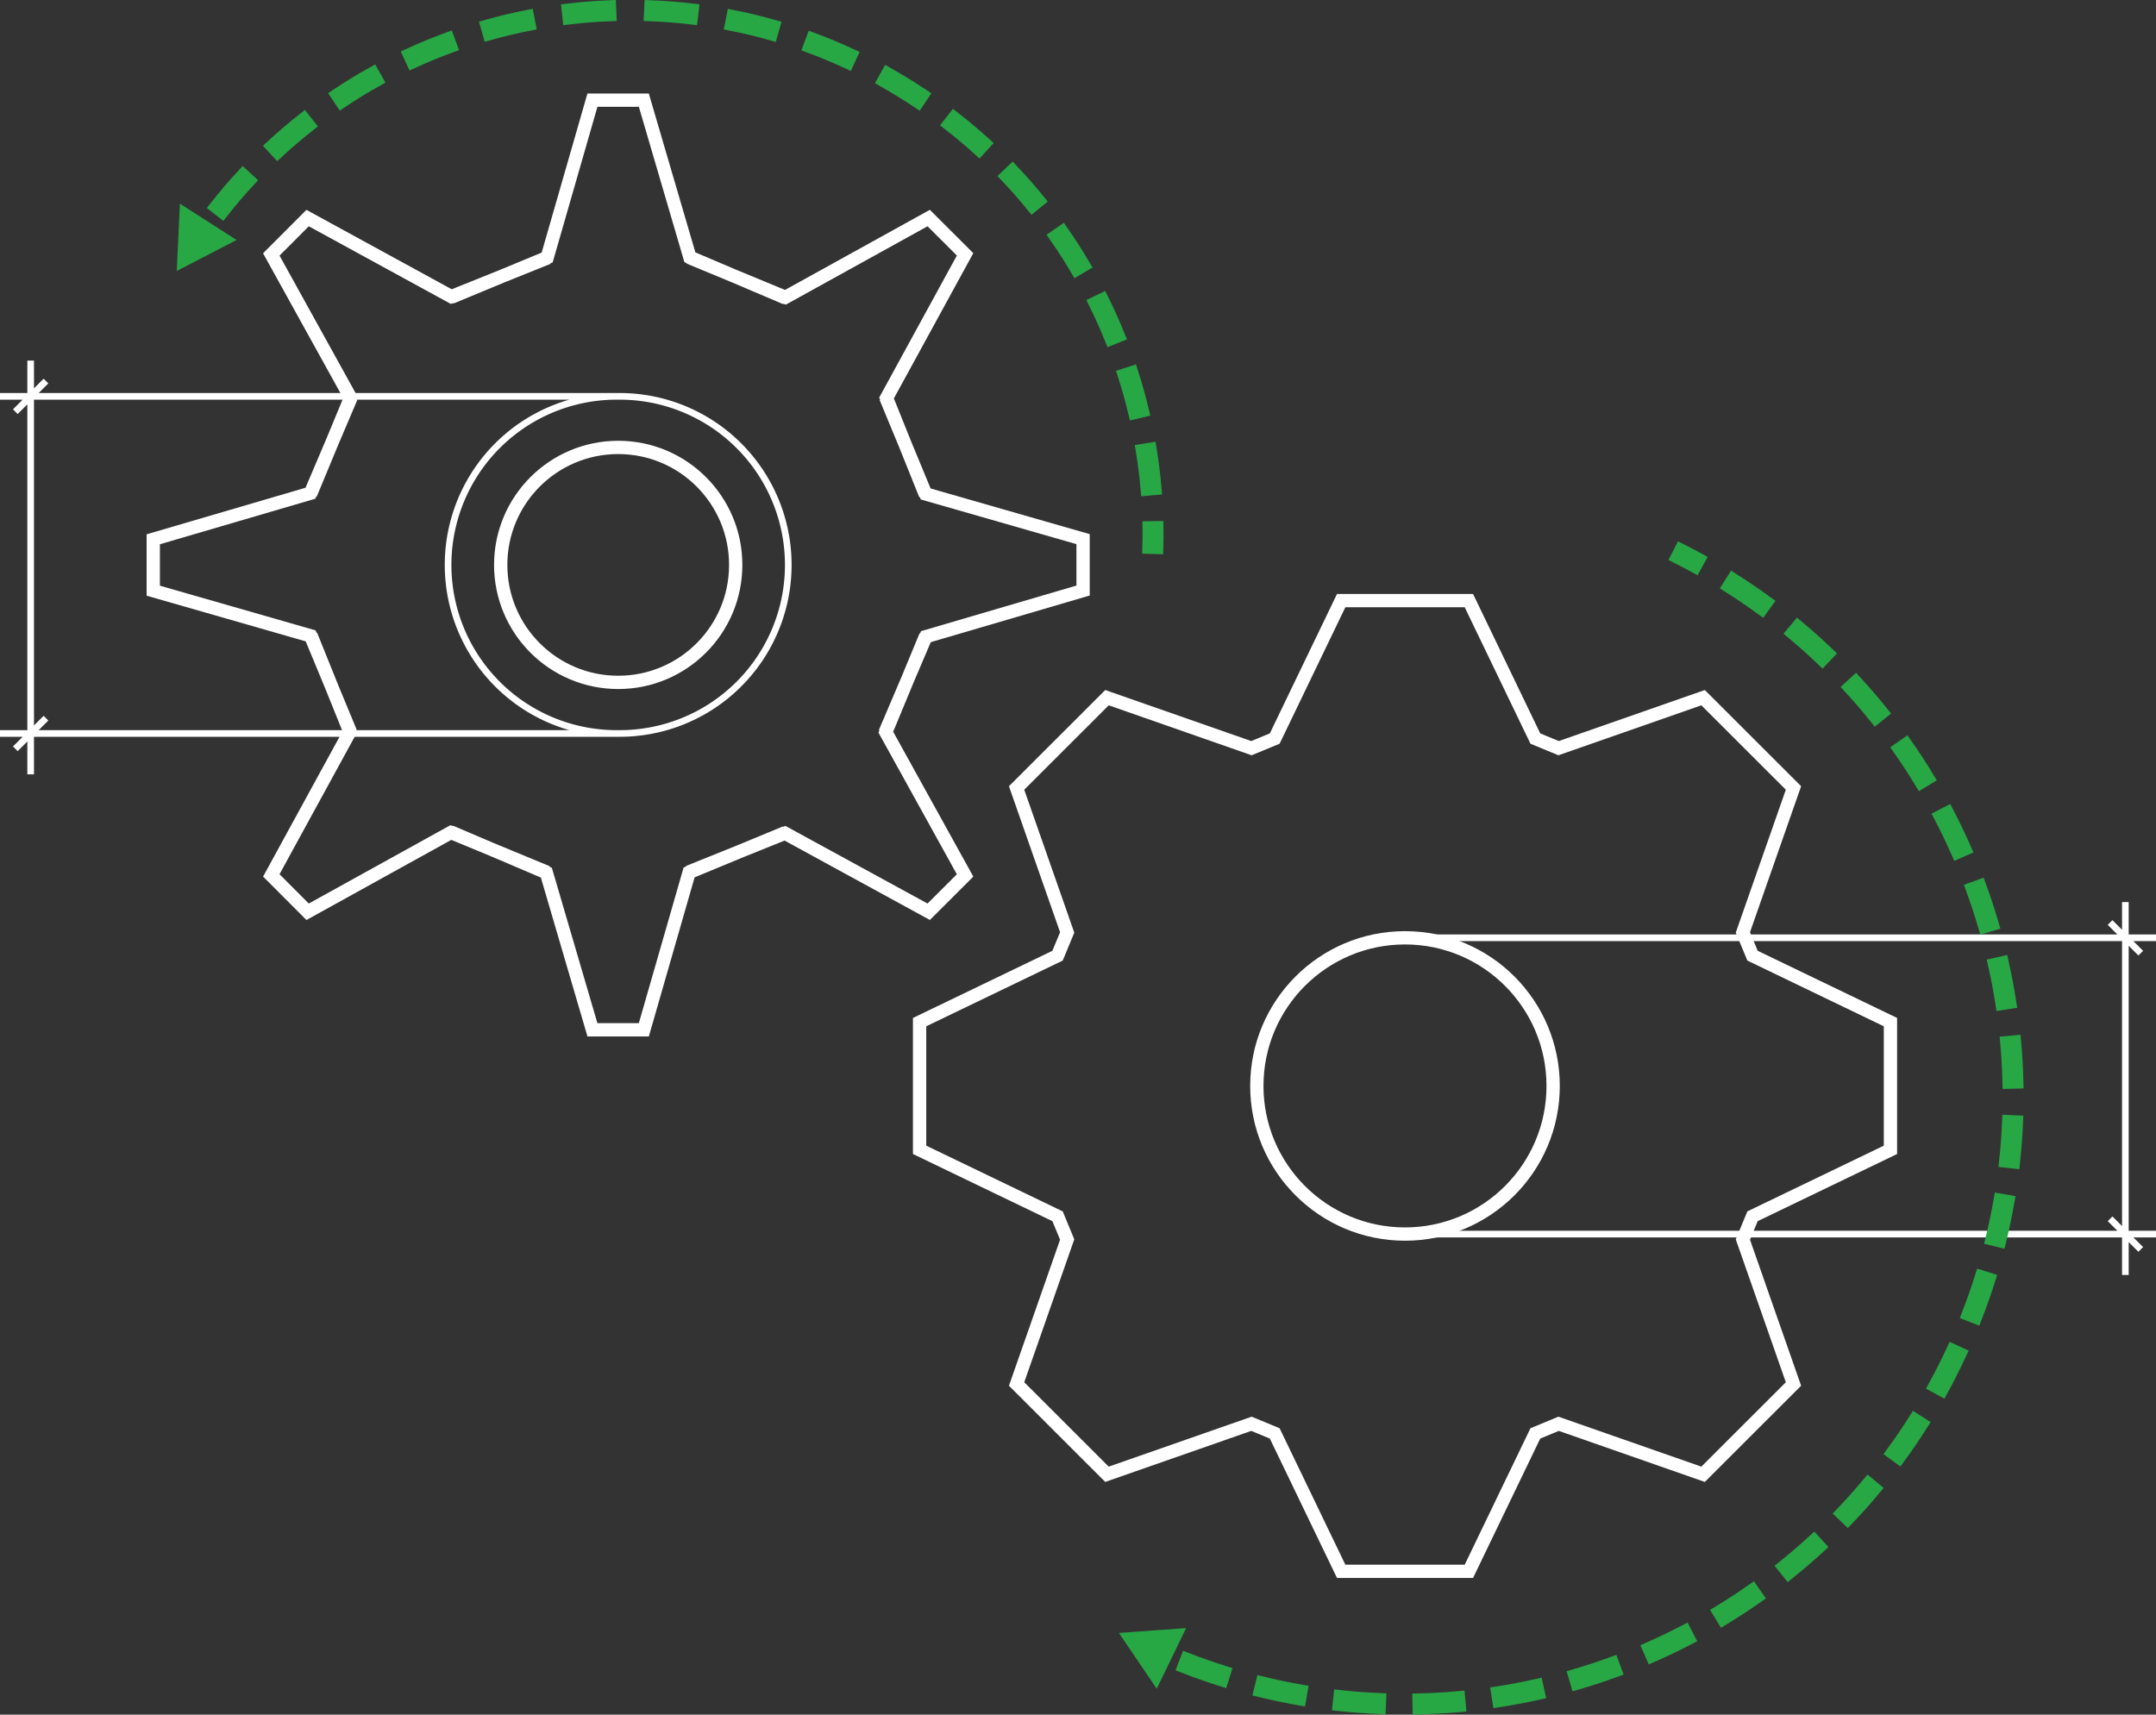 <svg xmlns="http://www.w3.org/2000/svg" width="162.214" height="129.031" viewBox="0 0 162.214 129.031"><rect x="0" y="0" width="162.214" height="129.031" fill="#333333" stroke="none"/><g transform="translate(-739.941 -515.277)"><path d="M457.511,163.865a12.685,12.685,0,1,0,0-25.369m0,25.369a12.685,12.685,0,1,1,0-25.369m0,25.369h-44.2m44.2-25.369H411m0,25.369h2.307m0-28.06v28.06m0,3.076v-3.076m0,0-1.153,1.153m1.153-1.153,1.153-1.153m-2.307-23.062,1.153-1.153,1.153-1.153" transform="translate(328.941 406.607)" fill="none" stroke="#fff" stroke-width="0.5"/><path d="M500.721,196.017h56.122m-56.122-22.3h58.427m0,22.3h-2.305m0-24.986v24.986m0,3.075v-3.075m0,0L558,197.169m-1.153-1.152-1.153-1.153M558,174.875l-1.153-1.153-1.153-1.153" transform="translate(343.007 412.129)" fill="none" stroke="#fff" stroke-width="0.5"/><circle cx="11.147" cy="11.147" r="11.147" transform="translate(834.503 585.849)" fill="none" stroke="#fff" stroke-width="1"/><path d="M484.554,230.055l1.873,2.765,1.458-3.005Zm41.121-81.4q.668.338,1.32.694l.278-.508q-.661-.361-1.336-.7Zm3.881,2.2q1.265.8,2.46,1.674l.341-.467q-1.211-.883-2.492-1.695Zm4.805,3.506q1.145.956,2.218,1.98l.4-.419q-1.085-1.036-2.246-2.006Zm4.3,4.1q1.01,1.1,1.939,2.257l.451-.362q-.942-1.171-1.964-2.286Zm3.725,4.635q.855,1.22,1.626,2.491l.494-.3q-.781-1.286-1.647-2.522Zm3.086,5.083q.689,1.319,1.289,2.68l.529-.232q-.607-1.378-1.3-2.716Zm2.4,5.44q.51,1.4.929,2.826l.555-.163q-.423-1.445-.94-2.861Zm1.673,5.706q.325,1.451.554,2.923l.571-.09q-.233-1.489-.561-2.959Zm.916,5.875q.134,1.48.169,2.971l.578-.014q-.036-1.51-.171-3.009Zm.142,5.943q-.061,1.484-.222,2.967l.576.062q.161-1.5.224-3.005Zm-.639,5.912q-.255,1.459-.61,2.91l.562.138q.357-1.47.618-2.947Zm-1.41,5.776q-.446,1.411-.987,2.807l.539.209q.548-1.412,1-2.843Zm-2.154,5.542q-.312.673-.65,1.341l.516.261q.342-.677.658-1.358Zm-.65,1.341q-.338.668-.694,1.32l.508.278q.361-.661.7-1.336Zm-2.2,3.881q-.8,1.265-1.674,2.46l.467.341q.883-1.211,1.695-2.492Zm-3.506,4.805q-.956,1.145-1.98,2.218l.419.4q1.036-1.084,2.006-2.246Zm-4.1,4.3q-1.1,1.01-2.257,1.939l.362.451q1.171-.942,2.286-1.964Zm-4.635,3.725q-1.22.855-2.491,1.626l.3.494q1.286-.781,2.522-1.647Zm-5.082,3.086q-1.32.689-2.681,1.289l.232.529q1.378-.607,2.716-1.3Zm-5.441,2.4q-1.4.51-2.826.929l.163.555q1.445-.423,2.862-.94Zm-5.706,1.673q-1.451.324-2.923.554l.09.571q1.489-.232,2.959-.561Zm-5.875.916q-1.48.134-2.971.169l.014.578q1.51-.036,3.009-.171Zm-5.943.142q-1.484-.061-2.967-.222l-.062.576q1.5.161,3.005.224Zm-5.912-.639q-1.459-.255-2.91-.61l-.138.562q1.47.357,2.949.618Zm-5.776-1.41q-1.411-.446-2.807-.987l-.209.539q1.412.548,2.843,1Z" transform="translate(340.472 408.541)" fill="#28a745" stroke="#28a745" stroke-width="1"/><path d="M422.963,131.826l.155-3.336,2.811,1.8Zm2.425-3.983q.97-1.232,2.022-2.368l.425.392q-1.036,1.119-1.992,2.333Zm4.225-4.57q1.149-1.06,2.368-2.02l.359.455q-1.2.944-2.334,1.99Zm4.891-3.847q1.3-.866,2.657-1.622l.282.5q-1.338.746-2.619,1.6Zm5.435-3.031q1.418-.651,2.879-1.187l.2.543q-1.438.529-2.838,1.169Zm5.842-2.145q1.5-.422,3.028-.724l.112.567q-1.506.3-2.984.714Zm6.1-1.21q1.544-.182,3.1-.244l.023.578q-1.536.061-3.06.241Zm6.218-.244q1.553.061,3.1.245l-.068.574q-1.529-.18-3.06-.241Zm6.181.733q1.52.3,3.026.73l-.158.556q-1.482-.42-2.981-.718Zm5.986,1.7q1.451.538,2.873,1.2l-.243.524q-1.4-.649-2.832-1.179Zm5.646,2.615q.677.382,1.344.79l-.3.494q-.658-.4-1.324-.78Zm1.344.79q.633.39,1.248.8l-.32.481q-.606-.4-1.231-.787Zm3.653,2.532q1.178.918,2.27,1.908l-.389.428q-1.076-.975-2.236-1.879Zm4.389,3.979q1.024,1.081,1.957,2.226l-.449.366q-.918-1.128-1.928-2.193Zm3.742,4.592q.848,1.22,1.6,2.494l-.5.294q-.741-1.255-1.579-2.457Zm3.011,5.1q.658,1.331,1.212,2.7l-.537.216q-.546-1.352-1.194-2.665Zm2.219,5.492q.453,1.412.8,2.854l-.563.135q-.34-1.421-.786-2.813Zm1.381,5.761q.236,1.461.365,2.941l-.576.05q-.127-1.456-.361-2.9Zm.511,5.9q.009.741-.01,1.483l-.578-.015q.019-.73.01-1.461Z" transform="translate(330.817 403)" fill="#28a745" stroke="#28a745" stroke-width="1"/><circle cx="8.841" cy="8.841" r="8.841" transform="translate(777.613 548.946)" fill="none" stroke="#fff" stroke-width="1"/><path d="M470.812,192.748v-9.61l10.38-5,.724-1.749-3.806-10.872,6.8-6.795,10.871,3.8,1.75-.724,5-10.379h9.609l5,10.379,1.75.724,10.871-3.8,6.8,6.795-3.806,10.872.725,1.749,10.378,5v9.61l-10.378,5-.725,1.749,3.806,10.872-6.8,6.795-10.871-3.8-1.75.724-5,10.379h-9.609l-5-10.379-1.75-.724-10.871,3.8-6.8-6.795,3.806-10.872-.724-1.749Z" transform="translate(338.318 409.056)" fill="none" stroke="#fff" stroke-width="1"/><path d="M432.809,148.5l3.005-7.246-5.965-10.781,2.732-2.737,10.811,5.91,7.277-2.927m28.415,28.457-3,7.248,5.964,10.781-2.737,2.732L468.5,174.029l-7.275,2.932m.059-46.263,7.246,3,10.781-5.964,2.737,2.732-5.91,10.811,2.927,7.277M450.61,176.974l-7.248-3-10.781,5.965-2.732-2.737,5.91-10.811-2.931-7.275m43.257-17.866,3,7.248,11.841,3.4,0,3.868L479.1,159.236l-3.077,7.216m-40.214-.03-3-7.246-11.841-3.4,0-3.868,11.823-3.465,3.071-7.218m32.669,32.755-7.247,3-3.406,11.841-3.867,0-3.466-11.823-7.216-3.076m.03-40.214,7.246-3.005,3.406-11.841,3.867,0,3.465,11.823,7.218,3.072" transform="translate(330.504 403.951)" fill="none" stroke="#fff" stroke-width="1"/></g></svg>